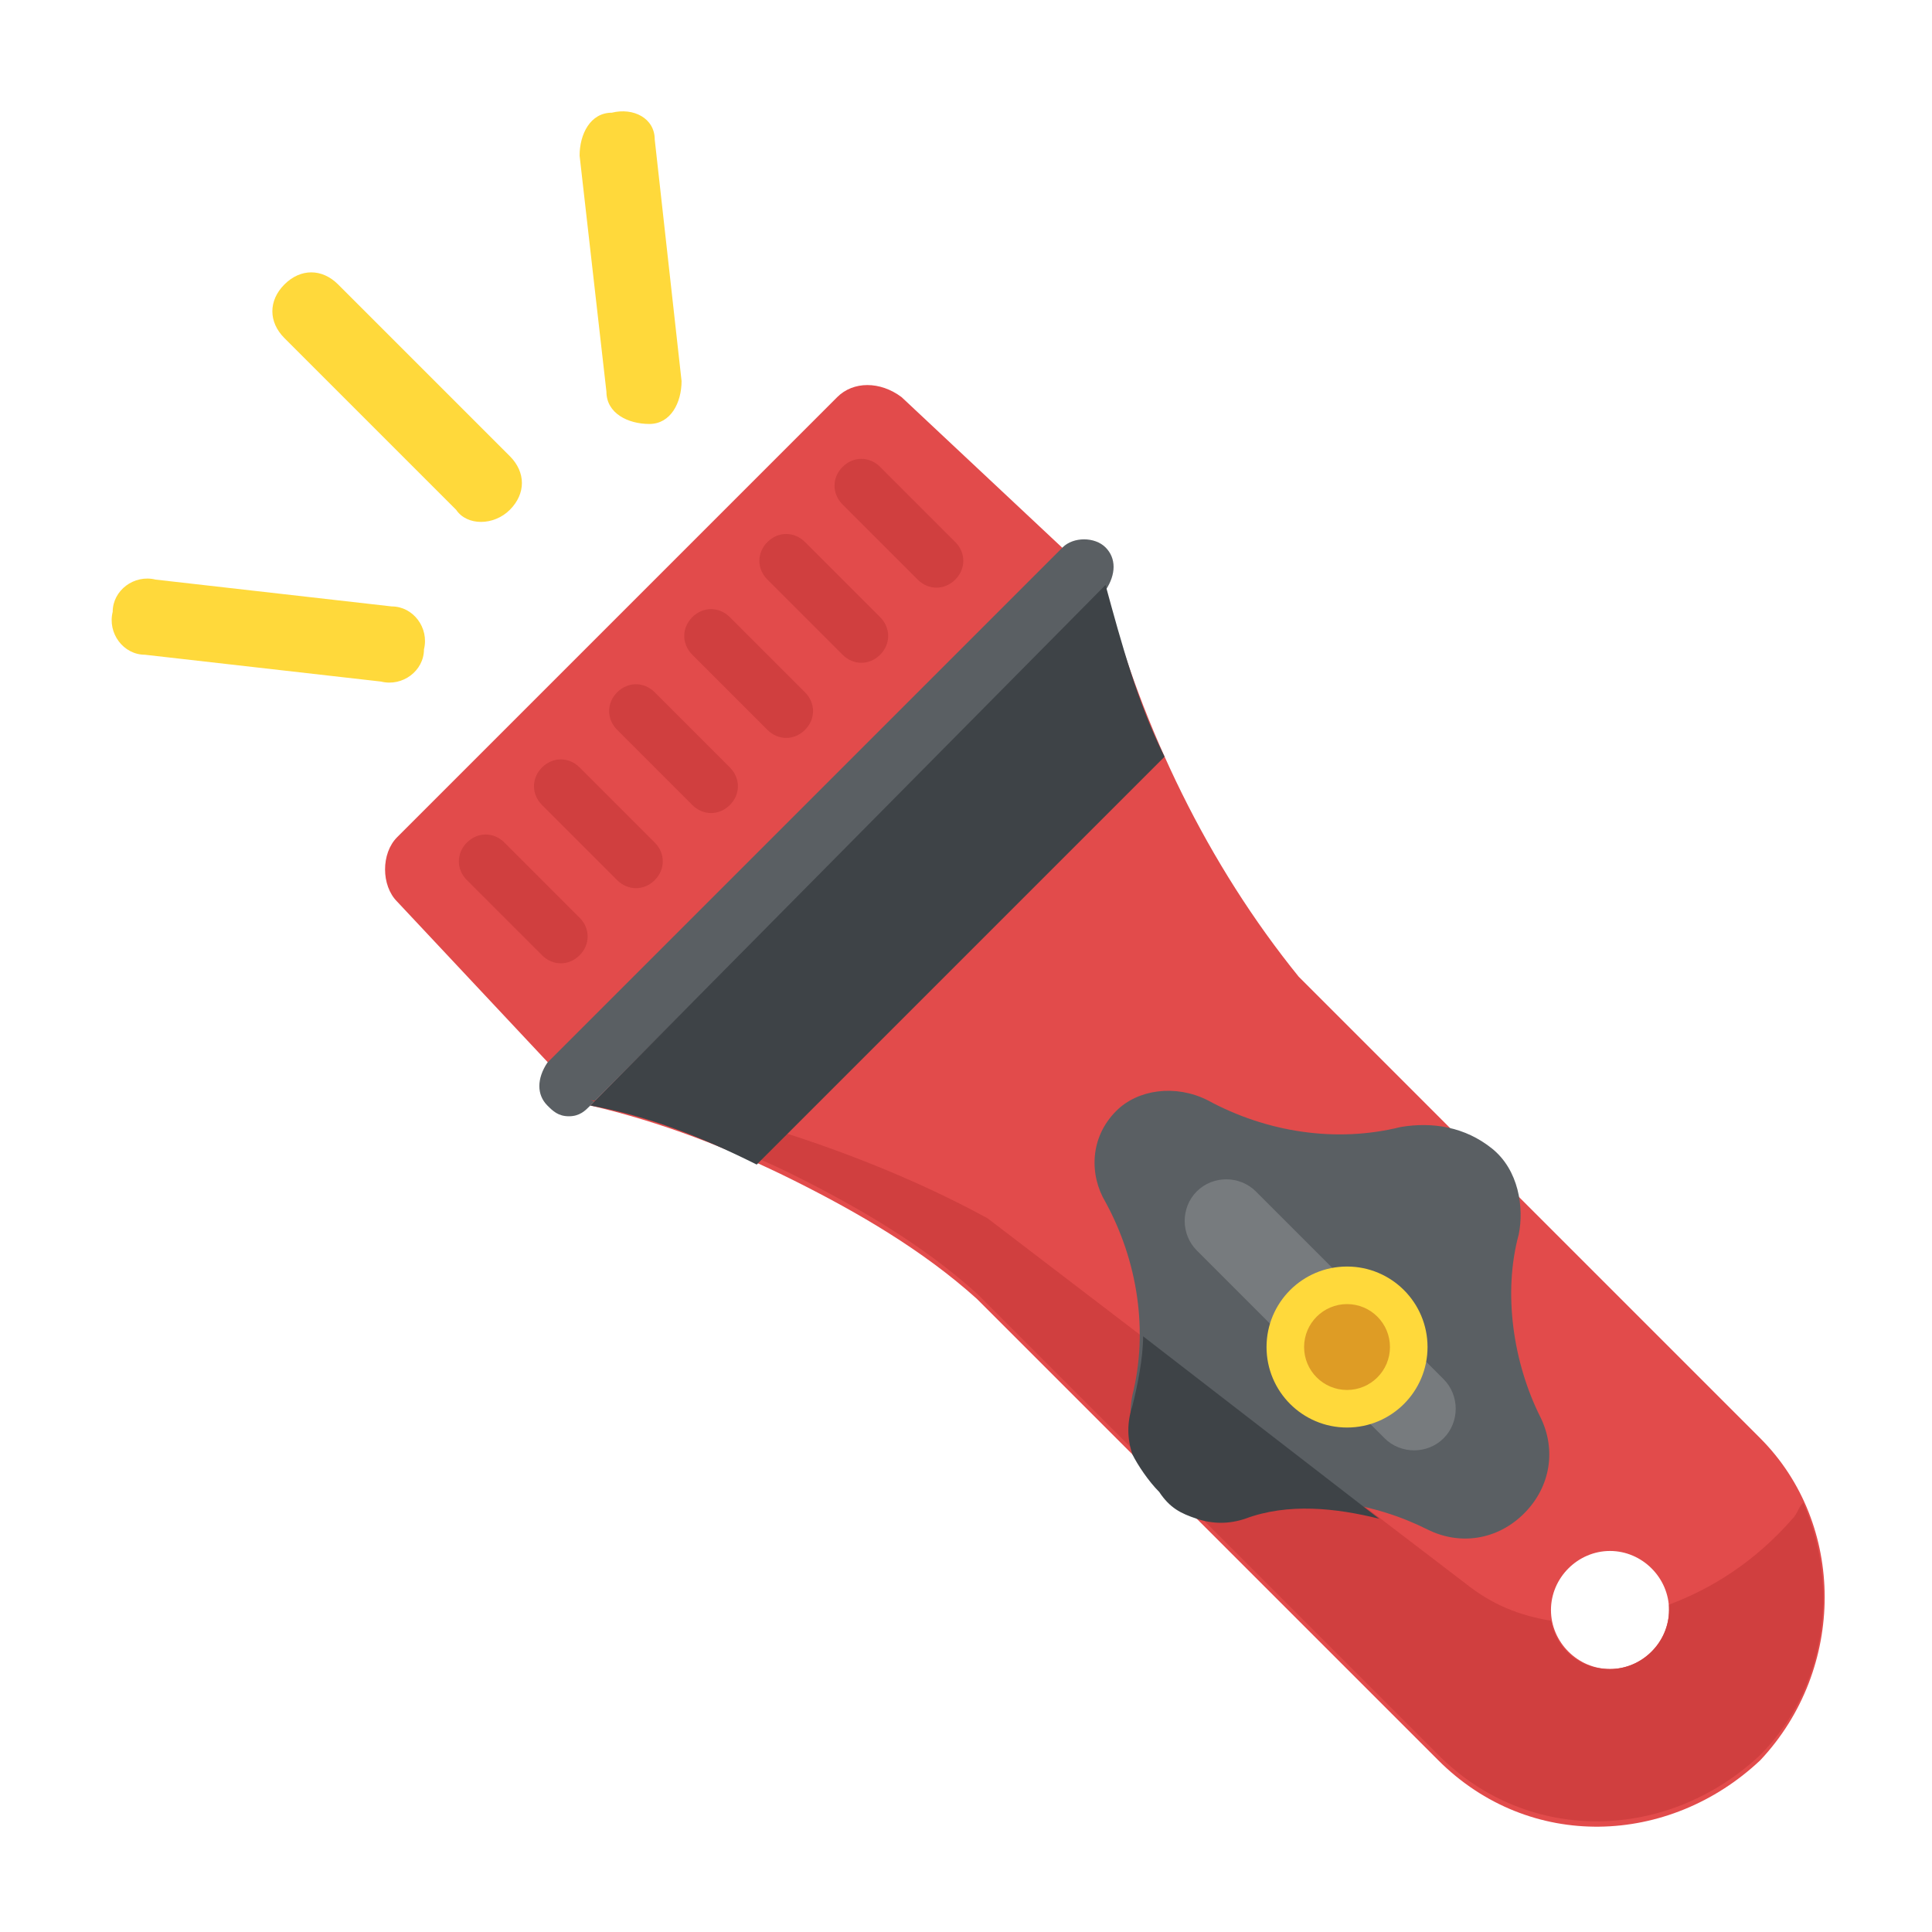 <?xml version="1.0" encoding="utf-8"?>
<!-- Generator: Adobe Illustrator 18.0.0, SVG Export Plug-In . SVG Version: 6.00 Build 0)  -->
<!DOCTYPE svg PUBLIC "-//W3C//DTD SVG 1.1//EN" "http://www.w3.org/Graphics/SVG/1.1/DTD/svg11.dtd">
<svg version="1.1" id="Layer_1" xmlns="http://www.w3.org/2000/svg" xmlns:xlink="http://www.w3.org/1999/xlink" x="0px" y="0px"
	 viewBox="0 0 36 36" enable-background="new 0 0 36 36" xml:space="preserve">
<g>
	<g>
		<path fill="#E24B4B" d="M20,10.4L10.4,20l-3-3.2c-0.3-0.3-0.3-0.9,0-1.2l8.2-8.2c0.3-0.3,0.8-0.3,1.2,0L20,10.4z"/>
	</g>
	<g>
		<path fill="#D03F3F" d="M9.4,15.7l1.4,1.4c0.2,0.2,0.2,0.5,0,0.7c-0.2,0.2-0.5,0.2-0.7,0l-1.4-1.4c-0.2-0.2-0.2-0.5,0-0.7
			C8.9,15.5,9.2,15.5,9.4,15.7z"/>
	</g>
	<g>
		<path fill="#D03F3F" d="M10.8,14.3l1.4,1.4c0.2,0.2,0.2,0.5,0,0.7c-0.2,0.2-0.5,0.2-0.7,0L10.1,15c-0.2-0.2-0.2-0.5,0-0.7
			C10.3,14.1,10.6,14.1,10.8,14.3z"/>
	</g>
	<g>
		<path fill="#D03F3F" d="M12.2,12.9l1.4,1.4c0.2,0.2,0.2,0.5,0,0.7c-0.2,0.2-0.5,0.2-0.7,0l-1.4-1.4c-0.2-0.2-0.2-0.5,0-0.7
			C11.7,12.7,12,12.7,12.2,12.9z"/>
	</g>
	<g>
		<path fill="#D03F3F" d="M13.6,11.5l1.4,1.4c0.2,0.2,0.2,0.5,0,0.7c-0.2,0.2-0.5,0.2-0.7,0l-1.4-1.4c-0.2-0.2-0.2-0.5,0-0.7
			C13.1,11.3,13.4,11.3,13.6,11.5z"/>
	</g>
	<g>
		<path fill="#D03F3F" d="M15,10.1l1.4,1.4c0.2,0.2,0.2,0.5,0,0.7c-0.2,0.2-0.5,0.2-0.7,0l-1.4-1.4c-0.2-0.2-0.2-0.5,0-0.7
			C14.5,9.9,14.8,9.9,15,10.1z"/>
	</g>
	<g>
		<path fill="#D03F3F" d="M16.4,8.7l1.4,1.4c0.2,0.2,0.2,0.5,0,0.7c-0.2,0.2-0.5,0.2-0.7,0l-1.4-1.4c-0.2-0.2-0.2-0.5,0-0.7
			C15.9,8.5,16.2,8.5,16.4,8.7z"/>
	</g>
	<g>
		<path fill="#5A5F63" d="M20.6,10.2c0.2,0.2,0.2,0.5,0,0.8L11,20.6c-0.1,0.1-0.2,0.2-0.4,0.2s-0.3-0.1-0.4-0.2
			c-0.2-0.2-0.2-0.5,0-0.8l9.6-9.6C20,10,20.4,10,20.6,10.2z"/>
	</g>
	<g>
		<path fill="#E24B4B" d="M32.8,26.8l-8.6-8.6c-1.7-2.1-2.9-4.6-3.6-7.2L11,20.6c1.3,0.3,2.6,0.8,3.8,1.4c1.2,0.6,2.4,1.3,3.4,2.2
			l8.6,8.6c1.7,1.7,4.3,1.6,6,0C34.4,31.1,34.4,28.4,32.8,26.8z M30,31.1c-0.6,0-1.1-0.5-1.1-1.1c0-0.6,0.5-1.1,1.1-1.1
			c0.6,0,1.1,0.5,1.1,1.1C31.1,30.6,30.6,31.1,30,31.1z"/>
	</g>
	<g>
		<path fill="#D03F3F" d="M33.6,28c-0.1,0.1-0.1,0.2-0.2,0.3c-0.7,0.8-1.5,1.3-2.3,1.6c0,0,0,0,0,0.1c0,0.6-0.5,1.1-1.1,1.1
			c-0.6,0-1-0.4-1.1-0.9c-0.6-0.1-1.1-0.3-1.6-0.7l-8.9-6.8c-1.1-0.6-2.3-1.1-3.5-1.5c-1.2-0.4-2.6-0.6-3.9-0.7
			c1.3,0.4,2.6,0.8,3.8,1.4c1.2,0.6,2.4,1.3,3.4,2.2l8.6,8.6c1.7,1.7,4.3,1.6,6,0C34,31.5,34.3,29.6,33.6,28z"/>
	</g>
	<g>
		<path fill="#3E4347" d="M14.1,21.7l7.6-7.6c-0.5-1-0.8-2.1-1.1-3.2l0,0L11,20.6l0,0C12.1,20.8,13.1,21.2,14.1,21.7z"/>
	</g>
	<g>
		<path fill="#5A5F63" d="M26.1,21c-1.2,0.3-2.5,0.1-3.6-0.5c-0.6-0.3-1.3-0.2-1.7,0.2l0,0c-0.5,0.5-0.5,1.2-0.2,1.7
			c0.6,1.1,0.8,2.4,0.5,3.6c-0.1,0.5,0,1.2,0.5,1.6c0.5,0.5,1.1,0.6,1.6,0.5c1.2-0.3,2.4-0.1,3.4,0.4c0.6,0.3,1.3,0.2,1.8-0.3l0,0
			c0.5-0.5,0.6-1.2,0.3-1.8c-0.5-1-0.7-2.3-0.4-3.4c0.1-0.5,0-1.2-0.5-1.6C27.3,21,26.7,20.9,26.1,21z"/>
	</g>
	<g>
		<path fill="#3E4347" d="M25.7,28.3c-0.8-0.2-1.7-0.3-2.5,0c-0.3,0.1-0.6,0.1-0.9,0c0,0,0,0,0,0c-0.3-0.1-0.5-0.2-0.7-0.5
			c-0.2-0.2-0.4-0.5-0.5-0.7c0,0,0,0,0,0c-0.1-0.3-0.1-0.6,0-0.9c0.1-0.4,0.2-0.9,0.2-1.3L25.7,28.3z"/>
	</g>
	<g>
		<path fill="#777B7E" d="M23.4,22.2l3.5,3.5c0.3,0.3,0.3,0.8,0,1.1c-0.3,0.3-0.8,0.3-1.1,0l-3.5-3.5c-0.3-0.3-0.3-0.8,0-1.1
			C22.6,21.9,23.1,21.9,23.4,22.2z"/>
	</g>
	<g>
		<circle fill="#FFD93B" cx="25.1" cy="25.1" r="1.5"/>
	</g>
	<g>
		<circle fill="#DE9C25" cx="25.1" cy="25.1" r="0.8"/>
	</g>
	<g>
		<path fill="#FFD93B" d="M7.3,11.3c0.4,0,0.7,0.4,0.6,0.8c0,0.4-0.4,0.7-0.8,0.6l-4.4-0.5c-0.4,0-0.7-0.4-0.6-0.8
			c0-0.4,0.4-0.7,0.8-0.6L7.3,11.3z"/>
	</g>
	<g>
		<path fill="#FFD93B" d="M6.3,5.3l3.2,3.2c0.3,0.3,0.3,0.7,0,1c-0.3,0.3-0.8,0.3-1,0L5.3,6.3C5,6,5,5.6,5.3,5.3C5.6,5,6,5,6.3,5.3z
			"/>
	</g>
	<g>
		<path fill="#FFD93B" d="M12.2,2.6l0.5,4.5c0,0.4-0.2,0.8-0.6,0.8c-0.4,0-0.8-0.2-0.8-0.6l-0.5-4.4c0-0.4,0.2-0.8,0.6-0.8
			C11.8,2,12.2,2.2,12.2,2.6z"/>
	</g>
</g>
</svg>
